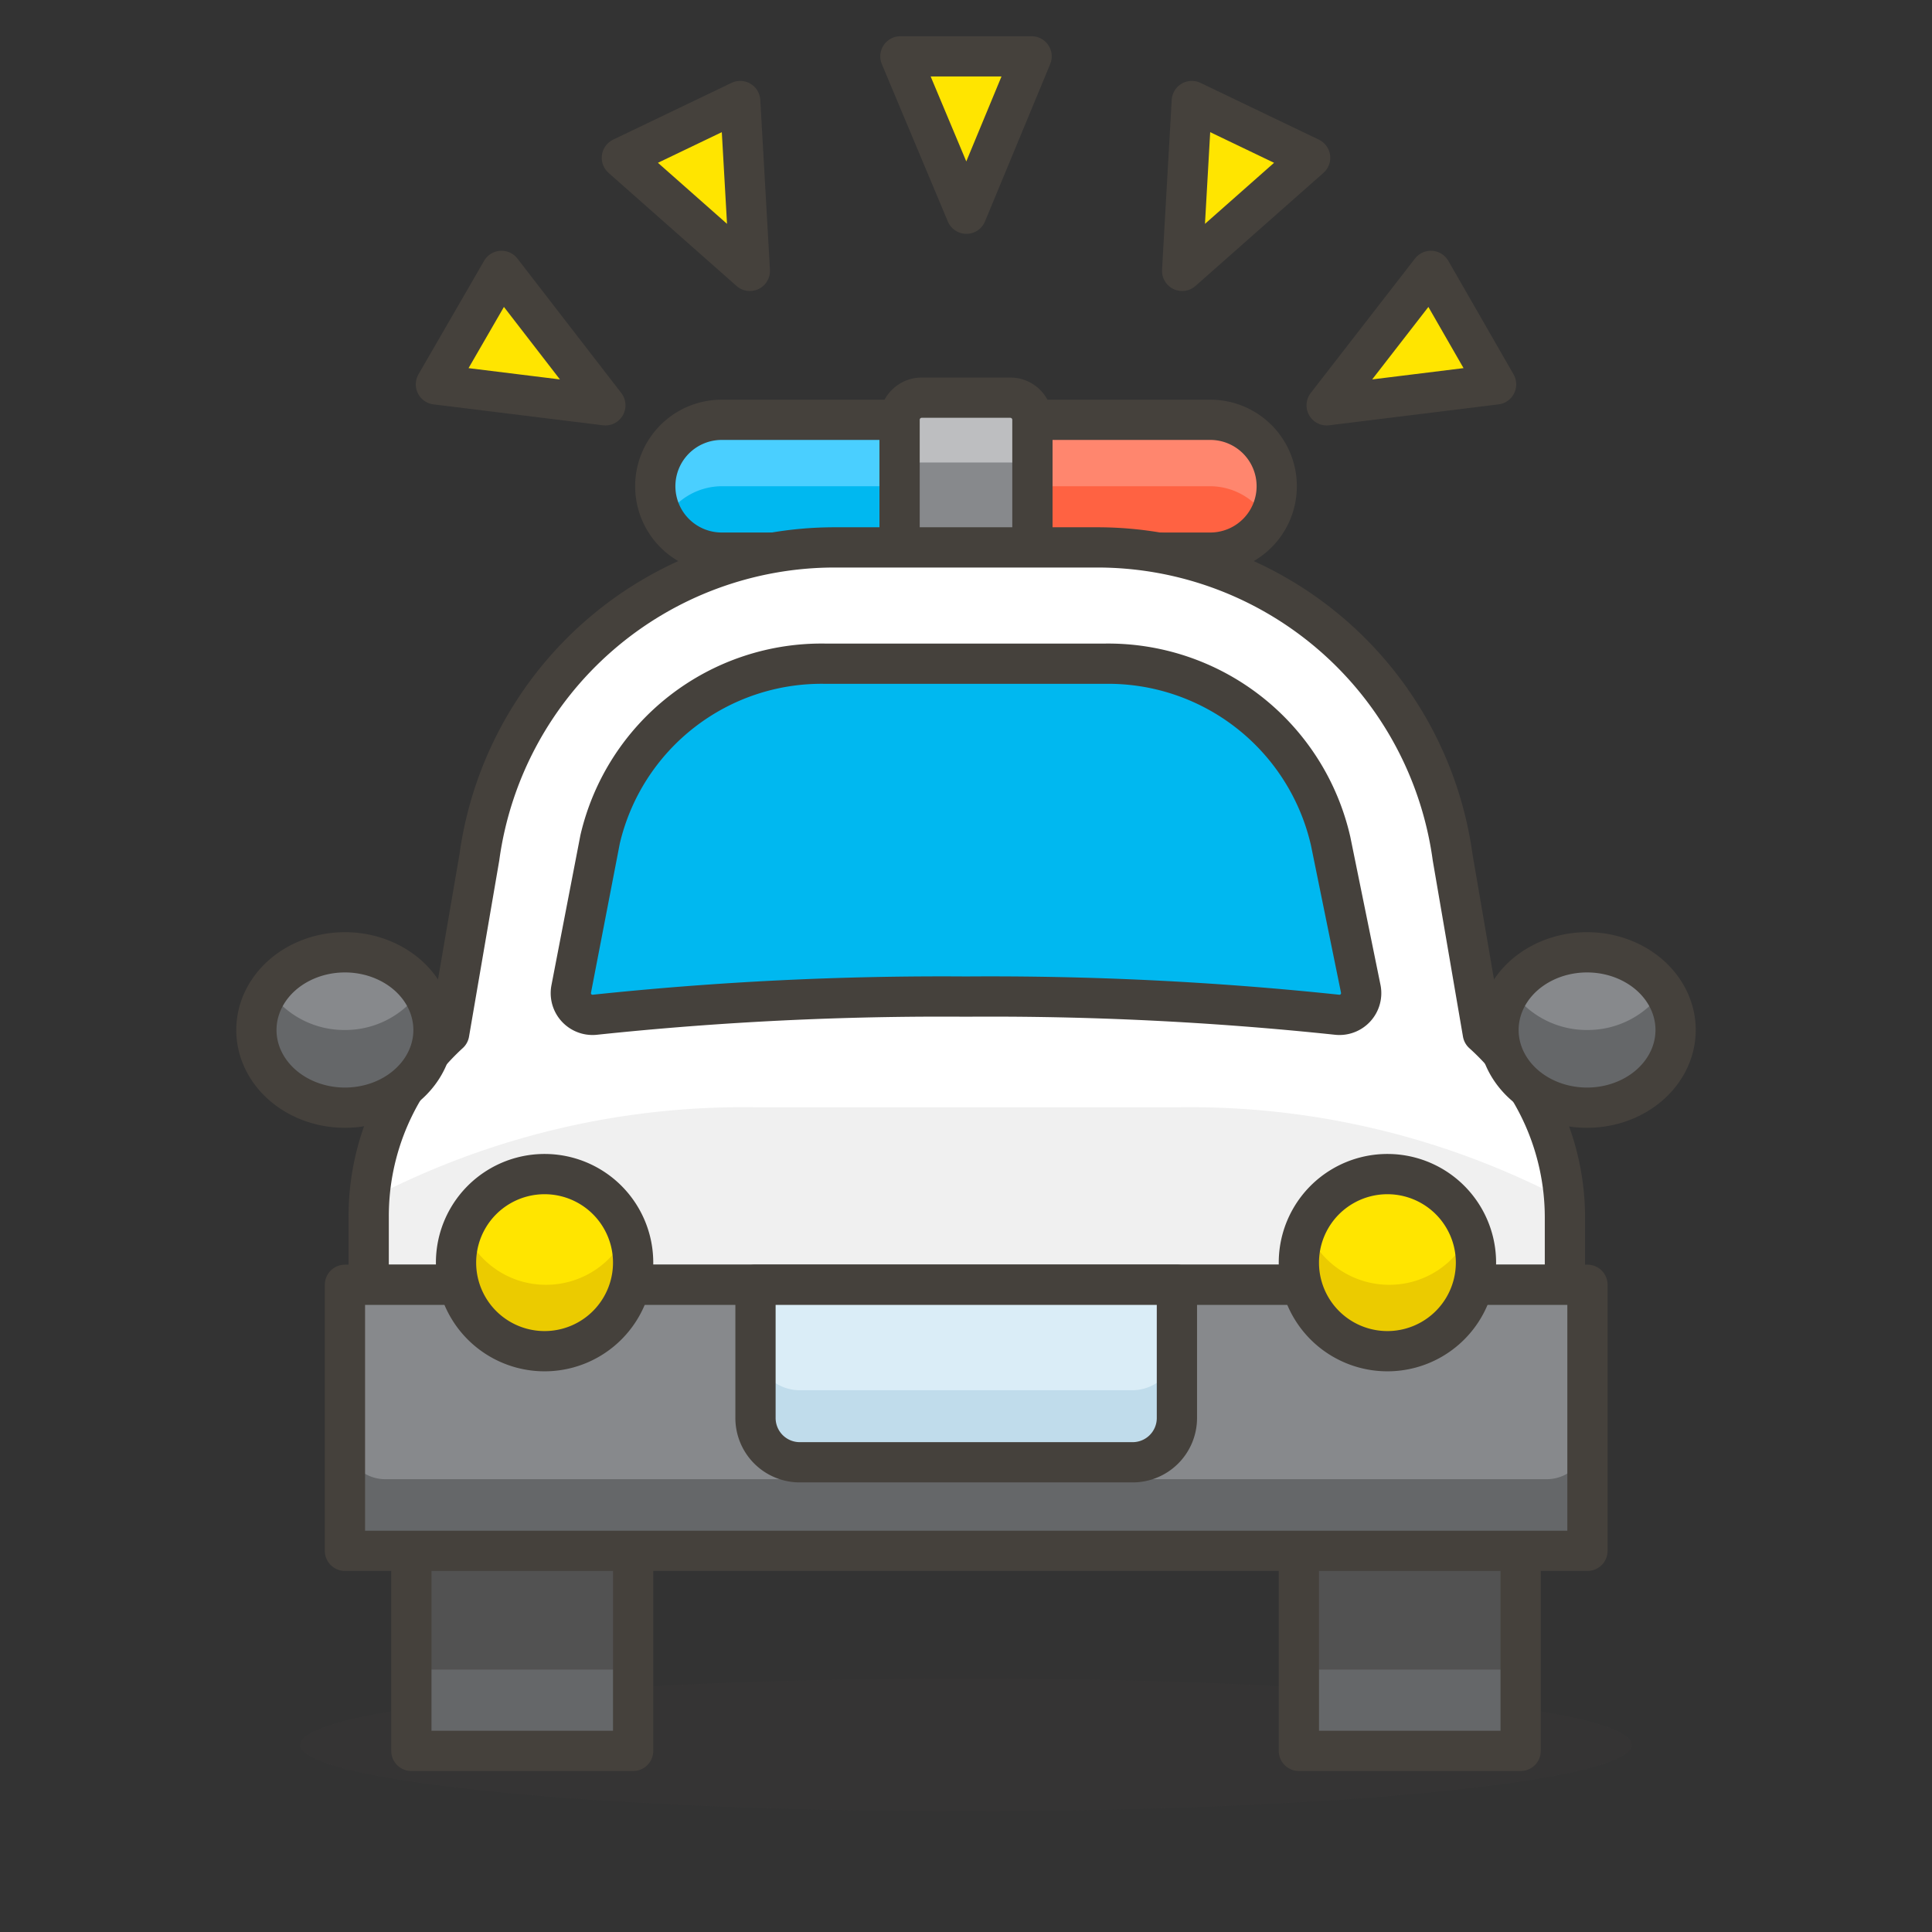 <svg xmlns="http://www.w3.org/2000/svg" xmlns:xlink="http://www.w3.org/1999/xlink" width="48" height="48" viewBox="0 0 48 48"><rect x="0" y="0" width="48" height="48" fill="#333333" stroke="none"/><path fill="#00b8f0" d="M16.28 12.08a1.65 1.65 0 0 0 1.66 1.65h4.41v-3.3h-4.41a1.65 1.65 0 0 0-1.66 1.65"/><path fill="#4acfff" d="M17.94 10.43a1.65 1.65 0 0 0-1.66 1.65a1.7 1.7 0 0 0 .23.83a1.65 1.65 0 0 1 1.43-.83h4.41v-1.65Z"/><path fill="none" stroke="#45413c" stroke-linecap="round" stroke-linejoin="round" d="M16.28 12.08a1.65 1.65 0 0 0 1.66 1.65h4.41v-3.3h-4.41a1.65 1.65 0 0 0-1.66 1.65"/><path fill="#ff6242" d="M31.72 12.08a1.65 1.65 0 0 1-1.66 1.65h-4.41v-3.3h4.41a1.65 1.65 0 0 1 1.66 1.65"/><path fill="#ff866e" d="M30.06 10.43a1.65 1.65 0 0 1 1.66 1.65a1.7 1.7 0 0 1-.23.83a1.65 1.65 0 0 0-1.43-.83h-4.41v-1.65Z"/><path fill="none" stroke="#45413c" stroke-linecap="round" stroke-linejoin="round" d="M31.72 12.08a1.65 1.65 0 0 1-1.66 1.65h-4.41v-3.3h4.41a1.65 1.65 0 0 1 1.66 1.65"/><path fill="#87898c" d="M22.9 9.88h2.2a.55.55 0 0 1 .55.55v3.31h-3.3v-3.31a.55.55 0 0 1 .55-.55"/><path fill="#bdbec0" d="M25.1 9.88h-2.2a.54.54 0 0 0-.55.55v1.62a.55.55 0 0 1 .55-.56h2.2a.55.55 0 0 1 .55.56v-1.62a.54.54 0 0 0-.55-.55"/><path fill="none" stroke="#45413c" stroke-linecap="round" stroke-linejoin="round" d="M22.9 9.88h2.2a.55.55 0 0 1 .55.55v3.31h0h-3.3h0v-3.31a.55.55 0 0 1 .55-.55"/><path fill="#45413c" d="M7.46 43.35a16.54 1.65 0 1 0 33.08 0a16.54 1.65 0 1 0-33.08 0" opacity=".15"/><path fill="#656769" d="M10.22 35.23h5.51v8.27h-5.51Z"/><path fill="#525252" d="M10.22 35.23h5.51v6.25h-5.51Z"/><path fill="none" stroke="#45413c" stroke-linecap="round" stroke-linejoin="round" d="M10.22 35.23h5.51v8.27h-5.51Z"/><path fill="#656769" d="M32.27 35.23h5.51v8.27h-5.51Z"/><path fill="#525252" d="M32.27 35.23h5.51v6.25h-5.51Z"/><path fill="none" stroke="#45413c" stroke-linecap="round" stroke-linejoin="round" d="M32.27 35.23h5.51v8.27h-5.51Z"/><path fill="#fff" d="m36.84 25.66l-.75-4.37a8.92 8.92 0 0 0-8.84-7.7h-6.5a8.92 8.92 0 0 0-8.84 7.7l-.75 4.37a6.16 6.16 0 0 0-2 4.58v1.54h29.72v-1.54a6.16 6.16 0 0 0-2.04-4.58"/><path fill="#f0f0f0" d="M38.88 30.39a6 6 0 0 0 0-.58a20 20 0 0 0-9.61-2.3H18.76a20 20 0 0 0-9.61 2.3a6 6 0 0 0 0 .58v1.53h29.73Z"/><path fill="none" stroke="#45413c" stroke-linecap="round" stroke-linejoin="round" d="m36.84 25.67l-.75-4.37a8.91 8.91 0 0 0-8.84-7.7h-6.5a8.91 8.91 0 0 0-8.84 7.7l-.75 4.37a6.16 6.16 0 0 0-2 4.58v1.67h29.72v-1.67a6.16 6.16 0 0 0-2.04-4.58"/><path fill="#87898c" d="M8.57 31.92h30.87v6.61H8.57Z"/><path fill="#656769" d="M38.43 36.75H9.57a1 1 0 0 1-1-1v1.8a1 1 0 0 0 1 1h28.86a1 1 0 0 0 1-1v-1.8a1 1 0 0 1-1 1"/><path fill="none" stroke="#45413c" stroke-linecap="round" stroke-linejoin="round" d="M8.57 31.92h30.87v6.61H8.57Z"/><path fill="#daedf7" d="M18.76 31.92h10.48v3.31a1.1 1.1 0 0 1-1.1 1.1h-8.27a1.1 1.1 0 0 1-1.1-1.1v-3.31z"/><path fill="#c0dceb" d="M28.13 34.54h-8.26a1.11 1.11 0 0 1-1.11-1.1v1.79a1.11 1.11 0 0 0 1.11 1.1h8.26a1.11 1.11 0 0 0 1.11-1.1v-1.79a1.11 1.11 0 0 1-1.11 1.1"/><path fill="none" stroke="#45413c" stroke-linecap="round" stroke-linejoin="round" d="M18.76 31.92h10.48v3.31a1.1 1.1 0 0 1-1.1 1.1h-8.27a1.1 1.1 0 0 1-1.1-1.1v-3.31z"/><path fill="#00b8f0" stroke="#45413c" stroke-linecap="round" stroke-linejoin="round" d="M14.19 24.58a.54.54 0 0 0 .6.63a82 82 0 0 1 9.21-.45a82 82 0 0 1 9.21.45a.54.54 0 0 0 .6-.63l-.75-3.68a5.67 5.67 0 0 0-5.64-4.41h-6.89a5.65 5.65 0 0 0-5.62 4.36Z"/><path fill="#ffe500" d="M11.33 31.37a2.2 2.2 0 1 0 4.4 0a2.2 2.2 0 1 0-4.4 0m20.94 0a2.2 2.2 0 1 0 4.4 0a2.2 2.2 0 1 0-4.4 0"/><path fill="#ebcb00" d="M13.53 31.92a2.19 2.19 0 0 1-2-1.37a2 2 0 0 0-.17.82a2.21 2.21 0 1 0 4.25-.82a2.21 2.21 0 0 1-2.08 1.37m20.94 0a2.21 2.21 0 0 1-2-1.37a2.21 2.21 0 1 0 4.25.82a2 2 0 0 0-.17-.82a2.19 2.19 0 0 1-2.08 1.37"/><path fill="none" stroke="#45413c" stroke-linecap="round" stroke-linejoin="round" d="M11.33 31.37a2.2 2.2 0 1 0 4.4 0a2.2 2.2 0 1 0-4.4 0m20.94 0a2.2 2.2 0 1 0 4.4 0a2.2 2.2 0 1 0-4.4 0"/><path fill="#87898c" d="M6.37 25.59a2.2 1.93 0 1 0 4.4 0a2.2 1.93 0 1 0-4.4 0m30.86 0a2.2 1.93 0 1 0 4.4 0a2.2 1.93 0 1 0-4.4 0"/><path fill="#656769" d="M8.57 25.59a2.27 2.27 0 0 1-1.9-1a1.75 1.75 0 0 0-.31 1a2.08 2.08 0 0 0 2.21 1.92a2.08 2.08 0 0 0 2.2-1.92a1.75 1.75 0 0 0-.31-1a2.27 2.27 0 0 1-1.89 1m30.86 0a2.27 2.27 0 0 1-1.89-1a1.75 1.75 0 0 0-.31 1a2.23 2.23 0 0 0 4.41 0a1.75 1.75 0 0 0-.31-1a2.27 2.27 0 0 1-1.9 1"/><path fill="none" stroke="#45413c" stroke-linecap="round" stroke-linejoin="round" d="M6.37 25.59a2.2 1.93 0 1 0 4.4 0a2.2 1.93 0 1 0-4.4 0m30.86 0a2.2 1.93 0 1 0 4.4 0a2.2 1.93 0 1 0-4.4 0"/><path fill="#ffe500" stroke="#45413c" stroke-linecap="round" stroke-linejoin="round" d="M24.01 5.31L22.37 1.4h3.26zm-5.38 1.42l-3.18-2.81l2.94-1.41zm-3.59 3.34l-4.21-.52l1.63-2.82zm14.33-3.34l3.18-2.81l-2.94-1.41zm3.59 3.34l4.21-.52l-1.62-2.82z"/></svg>